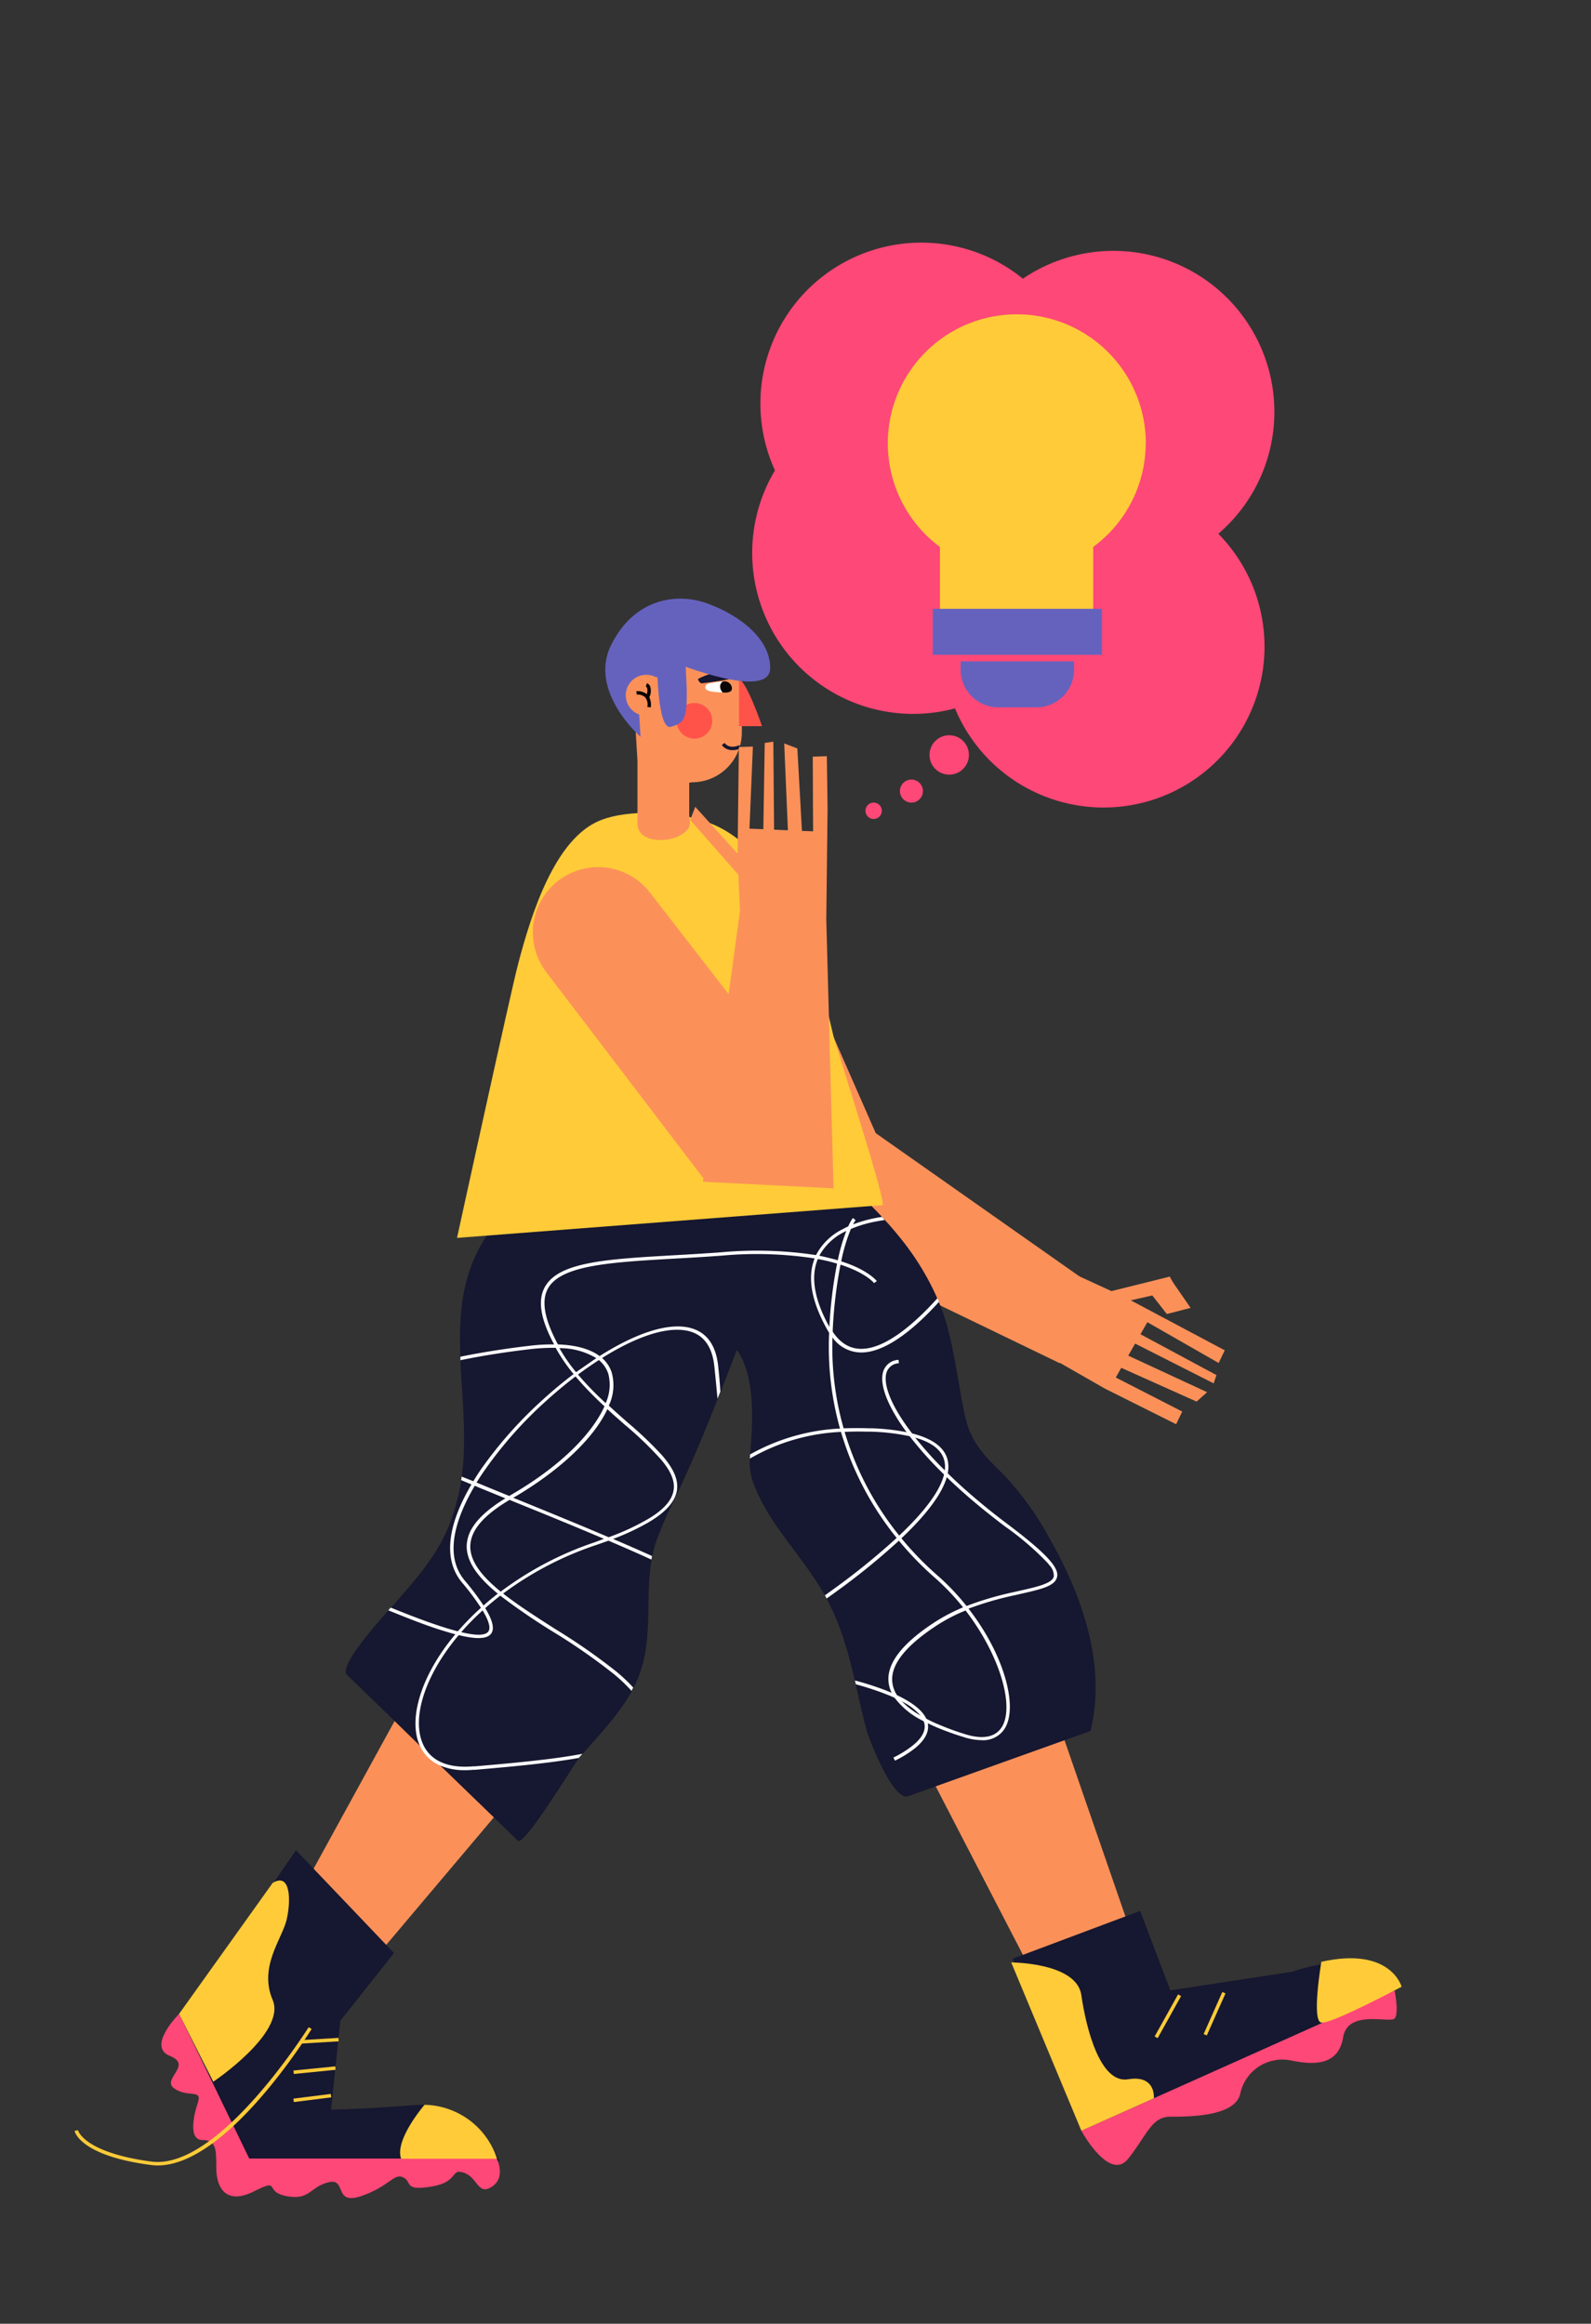 <svg id="Capa_1" data-name="Capa 1" xmlns="http://www.w3.org/2000/svg" viewBox="0 0 345.3 504.36"><rect x="0" y="0" width="345.3" height="504.36" fill="#333333" stroke="none"/><title>Mesa de trabajo 79</title><path d="M276.58,89.37A34.94,34.94,0,0,0,222,60.49a34.93,34.93,0,0,0-53.81,41.61,34.94,34.94,0,0,0,39.07,51.65,34.93,34.93,0,1,0,57.16-37.9A34.83,34.83,0,0,0,276.58,89.37Z" fill="#fe4877"/><polygon points="255.26 309.12 240.56 301.77 239.82 301.4 237.95 300.33 223.77 292.22 228.9 274.57 241.22 280.23 253.88 277.08 255.44 279.96 245.41 282.23 265.81 293.08 264.49 295.83 249.02 286.98 247.52 289.59 264.01 298.46 263.41 300.26 246.36 291.62 244.87 294.24 261.98 302.17 259.7 304.21 243.35 296.88 242.16 298.98 256.58 306.37 255.26 309.12" fill="#fb9159"/><path d="M192.22,250.86l-25.57,13.42-22.28-51.85a14.19,14.19,0,0,1,7.51-18.6h0a14.18,14.18,0,0,1,18.6,7.5Z" fill="#fb9159"/><polygon points="235.09 277.61 230.02 295.89 172.2 267.93 186.49 243.43 235.09 277.61" fill="#fb9159"/><polygon points="167.73 319.41 226.01 432.03 246.3 421.88 205.27 303.17 167.73 319.41" fill="#fb9159"/><polygon points="99.75 347.81 64.69 411.74 78.89 427.97 134.88 361.64 145.21 308.07 107.62 302.43 99.75 347.81" fill="#fb9159"/><path d="M234.69,462.47l68-30.44h0c-3.44-8-14-6.82-22.32-4.06L254,432l-6.55-17.25-27.64,10.37Z" fill="#161730"/><path d="M234.69,462.47s6.09,11.16,10.15,6.08,5.07-9.13,9.13-9.13,14.2,0,15.22-5.07a9.34,9.34,0,0,1,11.16-7.1c5.07,1,10.14,1,11.16-5.08s10.14-3,11.16-4.06,0-6.08,0-6.08Z" fill="#fe4877"/><path d="M219.47,425.94s14.21,0,15.22,7.1,4.06,19.28,10.15,18.26,5.59,4.12,5.59,4.12l-15.74,7.05Z" fill="#ffcb39"/><rect x="248.24" y="437.23" width="10.45" height="0.75" transform="translate(-252.17 446.27) rotate(-60.9)" fill="#ffcb39"/><rect x="258.61" y="436.72" width="9.99" height="0.75" transform="translate(-242.88 500.46) rotate(-66.04)" fill="#ffcb39"/><path d="M64.24,401.59l-24.86,36L54.6,470.07l53.77-1s-5.07-13.19-18.26-12.18-18.26,1-18.26,1l2-19.28,11.66-14.71Z" fill="#161730"/><path d="M38.87,437.1s-7.1,7.1-2,9.13-2,5.07,1,7.1,6.09,0,5.07,3.05-2,8.11,1,8.11,3,2,3,6.09,2,8.12,8.12,5.07,2,0,7.1,1,5.07-2,9.13-3,1,5.07,7.1,3,7.1-5.07,9.13-4.06,0,3,6.09,2,4.06-4.06,7.1-3,3,5.07,6.09,3,1-6.09,1-6.09H54.09Z" fill="#fe4877"/><path d="M46.29,451.83s15.92-10.67,12.88-17.77,2-13.19,3-17.25,1-10.56-3-8.12L38.87,437.1Z" fill="#ffcb39"/><path d="M87.07,468.55h20.8a16.88,16.88,0,0,0-15.73-11.71S85.54,464.49,87.07,468.55Z" fill="#ffcb39"/><rect x="65.25" y="442.57" width="8.21" height="0.75" transform="translate(-26.43 4.95) rotate(-3.44)" fill="#ffcb39"/><rect x="63.71" y="448.95" width="9.11" height="0.75" transform="translate(-44.14 8.96) rotate(-5.68)" fill="#ffcb39"/><rect x="63.7" y="454.99" width="8.18" height="0.75" transform="translate(-56.39 12.04) rotate(-7.18)" fill="#ffcb39"/><path d="M34.23,470a12.29,12.29,0,0,1-1.49-.1c-15.31-2-16.51-7.18-16.56-7.4l.74-.15c0,.05,1.26,4.85,15.92,6.81S66.77,440.26,67,440l.64.39C66.83,441.59,49.22,470,34.23,470Z" fill="#ffcb39"/><path d="M236.66,375.71l-5.62,2-27.93,10-6,2.15c-3.25,1.16-8.46-12.28-9-14.19-.93-3.5-1.66-6.88-2.42-10.18-.06-.28-.12-.56-.19-.83-1.41-6.06-3-11.88-6.13-17.75-.12-.23-.24-.46-.37-.69l-.59-1c-4.13-7-10.18-13.14-13.68-20.45-1.8-3.76-2.13-5.69-2-8.19,0-.29,0-.59.05-.9.09-1.22.24-2.62.34-4.42.31-5.44.22-13.58-3.21-18.26-1.06,2.81-2.24,5.86-3.48,9-.2.51-.41,1-.62,1.55h0c-3.23,8.12-6.81,16.65-9.94,22.92a79.25,79.25,0,0,0-3.7,8.8c-.11.38-.2.74-.29,1.1s-.22.93-.31,1.39c-.06.25-.1.51-.15.76-1.36,7.82.16,15.91-2.21,23.64a25.21,25.21,0,0,1-1.7,4.16l-.38.72c-2.75,5-6.9,9.32-10.65,13.62-.26.3-.52.59-.77.89l-.06.07c-.9,1-11.82,19.13-13.26,17.9l-5.22-5.08L95.61,383.26h0c-1.46-1.43-2.94-2.87-4.4-4.28-1.92-1.88-3.81-3.71-5.56-5.43l-10.3-10c-1.85-1.6,5.2-9.83,8.93-14l.53-.59,1.55-1.72c6.85-7.88,11.15-13.07,13.35-23.79.15-.72.28-1.44.38-2.17,0-.25.08-.5.12-.76,1.14-8.32.07-16.87-.29-25.23l0-.76c-.36-9.22.25-18.19,5.73-26.33a33.75,33.75,0,0,1,3.22-4.07l31.78-3.48h0l30.72-3.38,5.84-.64,5.69-.62c2.15,1.84,4.25,3.76,6.26,5.76.75.76,1.49,1.52,2.22,2.3l.08.09.61.66.39.43c1.08,1.2,2.13,2.43,3.13,3.69a58,58,0,0,1,7.85,12.9c.12.26.23.53.33.79a45.53,45.53,0,0,1,2.13,6.45c1.48,5.92,2.22,12,3.48,18,1.34,6.31,4.46,9,8.65,13.21a64.9,64.9,0,0,1,9.68,13.49C234.78,346.08,240.24,361.43,236.66,375.71Z" fill="#161730"/><path d="M131.73,177.55c-.52.16-1,.33-1.5.53-9.79,3.95-14.91,20.2-17.78,31.13-1.62,6.18-13.26,59.47-13.26,59.47l92.32-7.11c1.13-.11-10.13-34.58-10.65-36.82C176.77,207,169.34,184,153.37,178.39,147.52,176.32,138.05,175.66,131.73,177.55Z" fill="#ffcb39"/><path d="M161,142.7V159a10.79,10.79,0,0,1-10.79,10.79l-.63.1v6.82c0,1,.41,2.23-.2,3.17a6.13,6.13,0,0,1-2.56,1.8c-2.62,1.15-8.47,1.11-8.47-3v-13.6L137,142.7Z" fill="#fb9159"/><path d="M160.39,147.55c1.55,0,5,10.06,5,10.06h-5Z" fill="#ff534a"/><circle cx="150.71" cy="156.45" r="3.87" fill="#ff534a"/><path d="M153.2,148.77a.67.67,0,0,1,.11-.14,1.57,1.57,0,0,1,.76-.32c1.22-.25,4.32-1,4.77.78.36,1.43-1.66,1.21-2.71,1.17S152.46,150.09,153.2,148.77Z" fill="#fff"/><path d="M156.83,147.94s-1.23.85,0,2.36c0,0,2.4.34,2-1.21A1.63,1.63,0,0,0,156.83,147.94Z" fill="#0c0604"/><path d="M152.26,148.32s6.58-.77,6.58-1.16.39-1.94-.78-1.94-7,1.94-6.58,2.33S151.48,147.93,152.26,148.32Z" fill="#161730"/><path d="M159,162.82a2.84,2.84,0,0,1-2.34-1.11l.59-.46c1.15,1.48,3.13.52,3.21.48l.34.67A4.22,4.22,0,0,1,159,162.82Z" fill="#161730"/><path d="M147.89,147.94s-.2,11.21-2.13,8.65-2.95-9.67-2.95-9.67l-4.52,1,.73,12s-11.43-9.88-6.35-20,14.2-11.16,20.29-9.13,14.2,7.1,14.2,14.21-20.29-1-20.29-1Z" fill="#6562be"/><circle cx="140.26" cy="150.91" r="4.45" fill="#fb9159"/><path d="M141.24,153.53l-.75-.08a2.49,2.49,0,0,0-.52-2.15,2.41,2.41,0,0,0-1.77-.54l-.09-.74a3.18,3.18,0,0,1,2.25.63,2,2,0,0,0,.07-1.34.58.58,0,0,0-.27-.31l.24-.71a1.26,1.26,0,0,1,.71.69,3.07,3.07,0,0,1-.19,2.35A3.7,3.7,0,0,1,141.24,153.53Z" fill="#0c0604"/><path d="M142.6,143.53s0,15.22,3.05,14.21,4.06-1,3-15.22S142.6,143.53,142.6,143.53Z" fill="#6562be"/><path d="M218.63,330.77c-1.85-1.39-3.6-2.76-5.25-4.13q-4.29-3.52-7.7-6.88l-.64-.63a78.76,78.76,0,0,1-6.37-7.06q-.39-.48-.75-1-1.47-1.92-2.56-3.66c-2.54-4.05-3.53-7.31-3-9.36a2.91,2.91,0,0,1,2.74-2.16l-.09-.74a3.62,3.62,0,0,0-3.37,2.71c-.59,2.22.4,5.64,3,9.86.6,1,1.3,2,2.09,3.09l.68.9a79.85,79.85,0,0,0,7.45,8.3l.59.58c2.46,2.38,5.25,4.85,8.38,7.37,1.38,1.11,2.82,2.24,4.33,3.37a62.44,62.44,0,0,1,9.06,7.75c.21.23.38.44.54.65h0a3.24,3.24,0,0,1,.95,2.43c-.14.65-.82,1.16-1.87,1.59h0a8.18,8.18,0,0,1-.84.32c-1.31.43-3,.82-4.88,1.24l-1.18.27h0a68.18,68.18,0,0,0-10.17,3,50.86,50.86,0,0,0-6.34-6.66,68,68,0,0,1-7.8-8.05,6.52,6.52,0,0,1-.48-.59,65.46,65.46,0,0,1-11.33-20.86h0c-.19-.56-.36-1.1-.52-1.67-.08-.24-.15-.49-.21-.74a64.31,64.31,0,0,1-2.42-19.65c0-.41,0-.81.05-1.22,0-.06,0-.11,0-.17a97.23,97.23,0,0,1,1.69-14.44c.05-.27.1-.53.16-.78a38.54,38.54,0,0,1,2-6.76c0-.09.07-.17.11-.25h0c.17-.4.33-.73.47-1a6.86,6.86,0,0,1,.54-.91l-.59-.47a9,9,0,0,0-1,1.82c-.09.2-.19.41-.28.65s-.1.24-.15.37a39.55,39.55,0,0,0-1.84,6.33c-.06.25-.12.51-.17.78A98.74,98.74,0,0,0,180,288c0,.3,0,.61-.05.92,0,.14,0,.28,0,.42h0a65.51,65.51,0,0,0,2.35,20.7c.07.24.14.49.22.73.18.65.38,1.29.6,1.93a66.09,66.09,0,0,0,11.47,21.08q.22.3.48.6a68.89,68.89,0,0,0,7.86,8.09,51,51,0,0,1,6.09,6.4,38.81,38.81,0,0,0-6.05,3.15c-7.26,4.7-10.66,9.17-10.1,13.28a7.07,7.07,0,0,0,.62,2.06,8.63,8.63,0,0,0,.63,1.08,17,17,0,0,0,6.32,5.12c.29.16.6.31.91.46s.94.46,1.45.67q.36.18.75.33a59.44,59.44,0,0,0,5.6,2,13.22,13.22,0,0,0,3.92.68,5.54,5.54,0,0,0,4.61-2,6.13,6.13,0,0,0,.52-.77c2.71-4.85-.38-16-8-25.78a70.17,70.17,0,0,1,9.93-2.89l1.1-.25c1.74-.4,3.27-.74,4.52-1.12.29-.08.58-.18.84-.27,1.6-.58,2.59-1.27,2.82-2.33C229.93,340.22,226.89,337,218.63,330.77Zm-1.08,43.88c-1.34,2.38-4.16,3-8.17,1.72a57.28,57.28,0,0,1-5.82-2.14c-.26-.1-.51-.21-.75-.32-.63-.29-1.22-.58-1.78-.87s-.89-.48-1.31-.72a18.29,18.29,0,0,1-3.95-3,9,9,0,0,1-1.09-1.38h0a6.42,6.42,0,0,1-1-2.68c-.52-3.8,2.76-8,9.76-12.55a36.68,36.68,0,0,1,6.12-3.16C216.85,359,220.15,370,217.55,374.65Z" fill="#fff"/><path d="M182.58,273.77l-.73-.22c-1.18-.35-2.5-.67-4-1l-.78-.14a85,85,0,0,0-20.59-.6c-3.56.26-6.94.46-10.22.64-14.51.83-25,1.43-28,6.88-1.6,2.89-1,6.87,2,12.47a40.74,40.74,0,0,0-5.34.3c-3.12.36-8.89,1.12-15,2.37l0,.76c4.82-1,10-1.8,15-2.38a42.44,42.44,0,0,1,5-.31h.68l.06.11a37.25,37.25,0,0,0,3.82,5.58c.14.18.29.36.44.53a72.34,72.34,0,0,0,6.27,6.47c-.09.21-.19.43-.3.64-2.77,5.64-9.39,12.49-20.23,18.74l-.14.08c-2.16-.88-4.28-1.74-6.33-2.59l-.77-.32-.7-.29-2.53-1c0,.26-.07.51-.12.76l2.26.94.7.28,1,.43,5.65,2.31c-3.46,2.11-5.83,4.21-7.15,6.35h0a7.88,7.88,0,0,0-1.24,3.95,6.89,6.89,0,0,0,.23,1.91v0c.71,2.92,3.15,5.71,6.52,8.48-1.08.84-2.12,1.7-3.1,2.57l-.57.51a57.73,57.73,0,0,0-5,5.09c-.18.21-.36.41-.53.62-6.72,8-9.61,16.39-8.4,22.11a9.86,9.86,0,0,0,.7,2.13,8.44,8.44,0,0,0,4.4,4.28h0a13.39,13.39,0,0,0,5.41,1,17.47,17.47,0,0,0,1.75-.08l.4,0c4.67-.41,9.39-.82,13.82-1.34,3.07-.35,6-.76,8.71-1.24.25-.3.51-.59.77-.89-2.69.51-5.65.94-8.78,1.3-4.65.56-9.64,1-14.59,1.42l-.39,0c-6.38.55-10.43-1.86-11.47-6.78-1.18-5.61,1.72-13.83,8.43-21.76.18-.21.35-.42.53-.62a55.77,55.77,0,0,1,4.59-4.66l.57-.51q1.56-1.38,3.29-2.72a138.18,138.18,0,0,0,11.52,7.88,130.49,130.49,0,0,1,13.17,9.17q1.41,1.17,2.61,2.37c.42.42.82.84,1.17,1.25l.38-.72c-.32-.35-.65-.7-1-1.06-.82-.81-1.71-1.62-2.66-2.41a131.28,131.28,0,0,0-13.26-9.23c-4.09-2.62-8.08-5.17-11.31-7.71a71.84,71.84,0,0,1,20-10.47c1-.34,1.95-.68,2.86-1,2.53,1.08,5,2.16,7.4,3.23l1.91.87c.05-.25.09-.51.15-.76-.62-.29-1.26-.57-1.91-.86-2.07-.93-4.26-1.88-6.55-2.86a52.27,52.27,0,0,0,7.81-3.67c3.58-2.14,5.52-4.31,6-6.62.52-2.58-.84-5.16-3.19-7.87a82.14,82.14,0,0,0-7.49-7.14c-.91-.81-1.85-1.63-2.79-2.48l-1.27-1.16a10.32,10.32,0,0,0,.63-7.19,7.08,7.08,0,0,0-2.09-3.14,6.65,6.65,0,0,0-.59-.46c-2.06-1.51-5.11-2.35-9-2.49-2.93-5.48-3.64-9.45-2.16-12.13,2.82-5.09,13.66-5.7,27.4-6.49,3.27-.18,6.66-.38,10.23-.64a83.62,83.62,0,0,1,20.21.59l.76.14a37.8,37.8,0,0,1,4.17,1l.74.22c5.5,1.78,7.24,3.95,7.27,4l.6-.45C190.16,277.91,188.33,275.6,182.58,273.77Zm-53.58,61a72.24,72.24,0,0,0-20.33,10.69c-4-3.27-6.68-6.53-6.6-9.92s2.86-6.63,8.52-10l1.65.68c6,2.42,12.51,5.09,18.85,7.78Zm6.72-25.44a76.09,76.09,0,0,1,7.8,7.52c2,2.38,3.07,4.62,2.64,6.78-.4,2-2,3.9-5.06,5.8h0a51.42,51.42,0,0,1-9,4.22c-5.9-2.52-12.49-5.22-19.58-8.11l-1.12-.45c10.12-5.91,17.41-12.89,20.33-19.05l.09-.18.25.23C133.31,307.22,134.53,308.29,135.72,309.34Zm-6.3-14.56a5.3,5.3,0,0,1,.6.46,6.44,6.44,0,0,1,2,2.95,9.5,9.5,0,0,1-.57,6.36,71.25,71.25,0,0,1-6-6.19l-.44-.54a36.29,36.29,0,0,1-3.6-5.2A15.43,15.43,0,0,1,129.42,294.78Z" fill="#fff"/><path d="M205.63,316.74c-.71-2.64-3.29-4.52-7.71-5.63-.37-.09-.76-.18-1.17-.26a47.31,47.31,0,0,0-7.3-.84h0l-.76,0c-1.93-.07-3.8-.05-5.59,0l-.78.05a44.14,44.14,0,0,0-19.54,5.63c0,.31,0,.61-.05.9a43.2,43.2,0,0,1,19.81-5.8l.77,0q2.19-.12,4.53-.06l.82,0a45.82,45.82,0,0,1,8.78,1c.43.1.85.21,1.24.32,3.56,1,5.65,2.67,6.24,4.86a5.54,5.54,0,0,1,.13,2.2,7.72,7.72,0,0,1-.16.92c-.94,3.92-4.85,8.66-9.73,13.26l-.55.51a152.92,152.92,0,0,1-13.67,11.09c-.65.48-1.29.93-1.9,1.37.13.23.25.46.37.69.61-.43,1.24-.88,1.89-1.36a149.21,149.21,0,0,0,13.79-11.19l.55-.52c4.79-4.53,8.69-9.23,9.84-13.27a7.31,7.31,0,0,0,.21-.87A6.66,6.66,0,0,0,205.63,316.74Zm-4.26,57.37s0,0,0-.05a4,4,0,0,0-.33-1c-.82-1.81-3-3.53-6.35-5.12h0c-.38-.18-.76-.35-1.17-.52s-.77-.33-1.18-.49a65.79,65.79,0,0,0-6.79-2.19c.07.27.13.55.19.83a62.33,62.33,0,0,1,7.12,2.37c.45.18.88.37,1.29.56.58.27,1.13.54,1.64.82a12.63,12.63,0,0,1,3.95,3,4.51,4.51,0,0,1,.73,1.28,3,3,0,0,1,.18.63c.24,1.42-.53,2.9-2.26,4.38a21.85,21.85,0,0,1-4.49,2.86l.34.67a23.07,23.07,0,0,0,4.51-2.83C200.78,377.6,201.67,375.86,201.37,374.11Zm-45.5-77.57c-.49-4.72-2.61-7.54-6.31-8.38-5-1.13-12.08,1.51-19.46,6.19-.22.15-.45.29-.68.43-1.44,1-2.89,2-4.33,3l-.6.46c-2.31,1.74-4.6,3.65-6.8,5.66a90.38,90.38,0,0,0-12.82,14.34c-.73,1-1.42,2.08-2.05,3.11l-.09.15q-.21.33-.39.66c-5.38,9.11-6.1,16.47-2.09,21.29l.21.25A52.93,52.93,0,0,1,104.4,349c.15.22.28.42.39.62,1.6,2.67,1.62,3.92,1.19,4.5-.68.92-2.77.87-5.78.16-.25-.05-.51-.12-.77-.19-.84-.21-1.75-.47-2.71-.77-3.43-1.06-7.54-2.62-11.92-4.4l-.53.59C89,351.43,93,353,96.36,354c.9.28,1.75.53,2.54.73.27.07.52.14.77.19,3.65.88,6,.86,6.91-.33.77-1,.39-2.81-1.22-5.46-.12-.2-.25-.41-.39-.62a55.82,55.82,0,0,0-4.14-5.5c-.07-.09-.14-.17-.2-.26-4.47-5.71-1.29-14,2.41-20.27l.39-.65,0-.05c.35-.57.72-1.14,1.1-1.72h0a88.23,88.23,0,0,1,14-16c2.06-1.87,4.18-3.63,6.32-5.27l.6-.45c1.5-1.11,3-2.16,4.49-3.12l.67-.43c7.12-4.49,13.95-7,18.71-5.92,3.35.76,5.27,3.36,5.72,7.72.25,2.41.48,4.74.68,7,.21-.52.42-1,.62-1.55C156.25,300.25,156.06,298.42,155.87,296.54Z" fill="#fff"/><path d="M191.45,264.14a.18.18,0,0,0-.1,0,29.07,29.07,0,0,0-6.17,1.6,11.2,11.2,0,0,0-1.06.44c-.36.15-.7.32-1,.49h0l-.09.05a13,13,0,0,0-5.7,5.28c-.08.14-.15.28-.22.43s-.22.49-.32.74c-1.61,4.13-.68,9.32,2.77,15.45.14.25.29.5.44.73h0c.23.36.47.69.71,1a7.67,7.67,0,0,0,6.2,3.2h.21c5.48-.13,11.81-5.61,16.68-11-.1-.26-.21-.53-.33-.79-4.8,5.34-11.08,10.88-16.37,11h-.18c-2.47,0-4.53-1.23-6.16-3.67a8.69,8.69,0,0,1-.55-.88L180,288c-3.26-5.89-4.11-10.83-2.52-14.7.1-.25.22-.5.34-.74l.11-.21a12.56,12.56,0,0,1,5.73-5.16l.56-.26,0,0a3.25,3.25,0,0,1,.43-.18h0a25.79,25.79,0,0,1,4.71-1.48h0c.48-.1,1-.2,1.47-.28h0l.28-.05.87-.14Z" fill="#fff"/><path d="M286.78,425.8s-2.2,12.9,0,13.21,17.42-7.8,17.42-7.8S301.83,422.43,286.78,425.8Z" fill="#ffcb39"/><polygon points="254.35 278.02 258.4 283.87 253.24 285.2 248.25 278.82 254.35 278.02" fill="#fb9159"/><path d="M174.27,236.6l-21.54,19.23-34.21-44.89a14.19,14.19,0,0,1,2.76-19.87h0a14.19,14.19,0,0,1,19.87,2.77Z" fill="#fb9159"/><polygon points="165.67 179.98 165.97 161.26 167.84 160.97 168 180.08 171 180.21 170.2 161.36 173.05 162.45 174.05 180.34 176.47 180.44 176.47 179.15 176.44 175.19 176.44 174.22 176.4 164.23 179.45 164.13 179.56 171.71 179.57 172.71 179.61 175.47 179.33 199.59 180.91 257.93 152.58 256.5 160.61 197.65 160.61 197.63 160.24 189.85 149.8 177.97 150.89 175.12 160.08 185.28 160.36 162.14 163.4 162.04 162.66 179.86 165.67 179.98" fill="#fb9159"/><path d="M248.66,96.14a28,28,0,0,1-11.4,22.57v17.35H204V118.71a28,28,0,1,1,44.68-22.57Z" fill="#ffcb39"/><rect x="202.44" y="132.14" width="36.71" height="9.98" fill="#6562be"/><path d="M216.67,143.54h8.26a8.17,8.17,0,0,1,8.17,8.17v1.81a0,0,0,0,1,0,0H208.5a0,0,0,0,1,0,0v-1.81A8.17,8.17,0,0,1,216.67,143.54Z" transform="translate(441.6 297.07) rotate(180)" fill="#6562be"/><circle cx="206.01" cy="163.86" r="4.28" fill="#fe4877"/><circle cx="189.61" cy="175.98" r="1.78" fill="#fe4877"/><circle cx="197.81" cy="171.7" r="2.5" fill="#fe4877"/></svg>